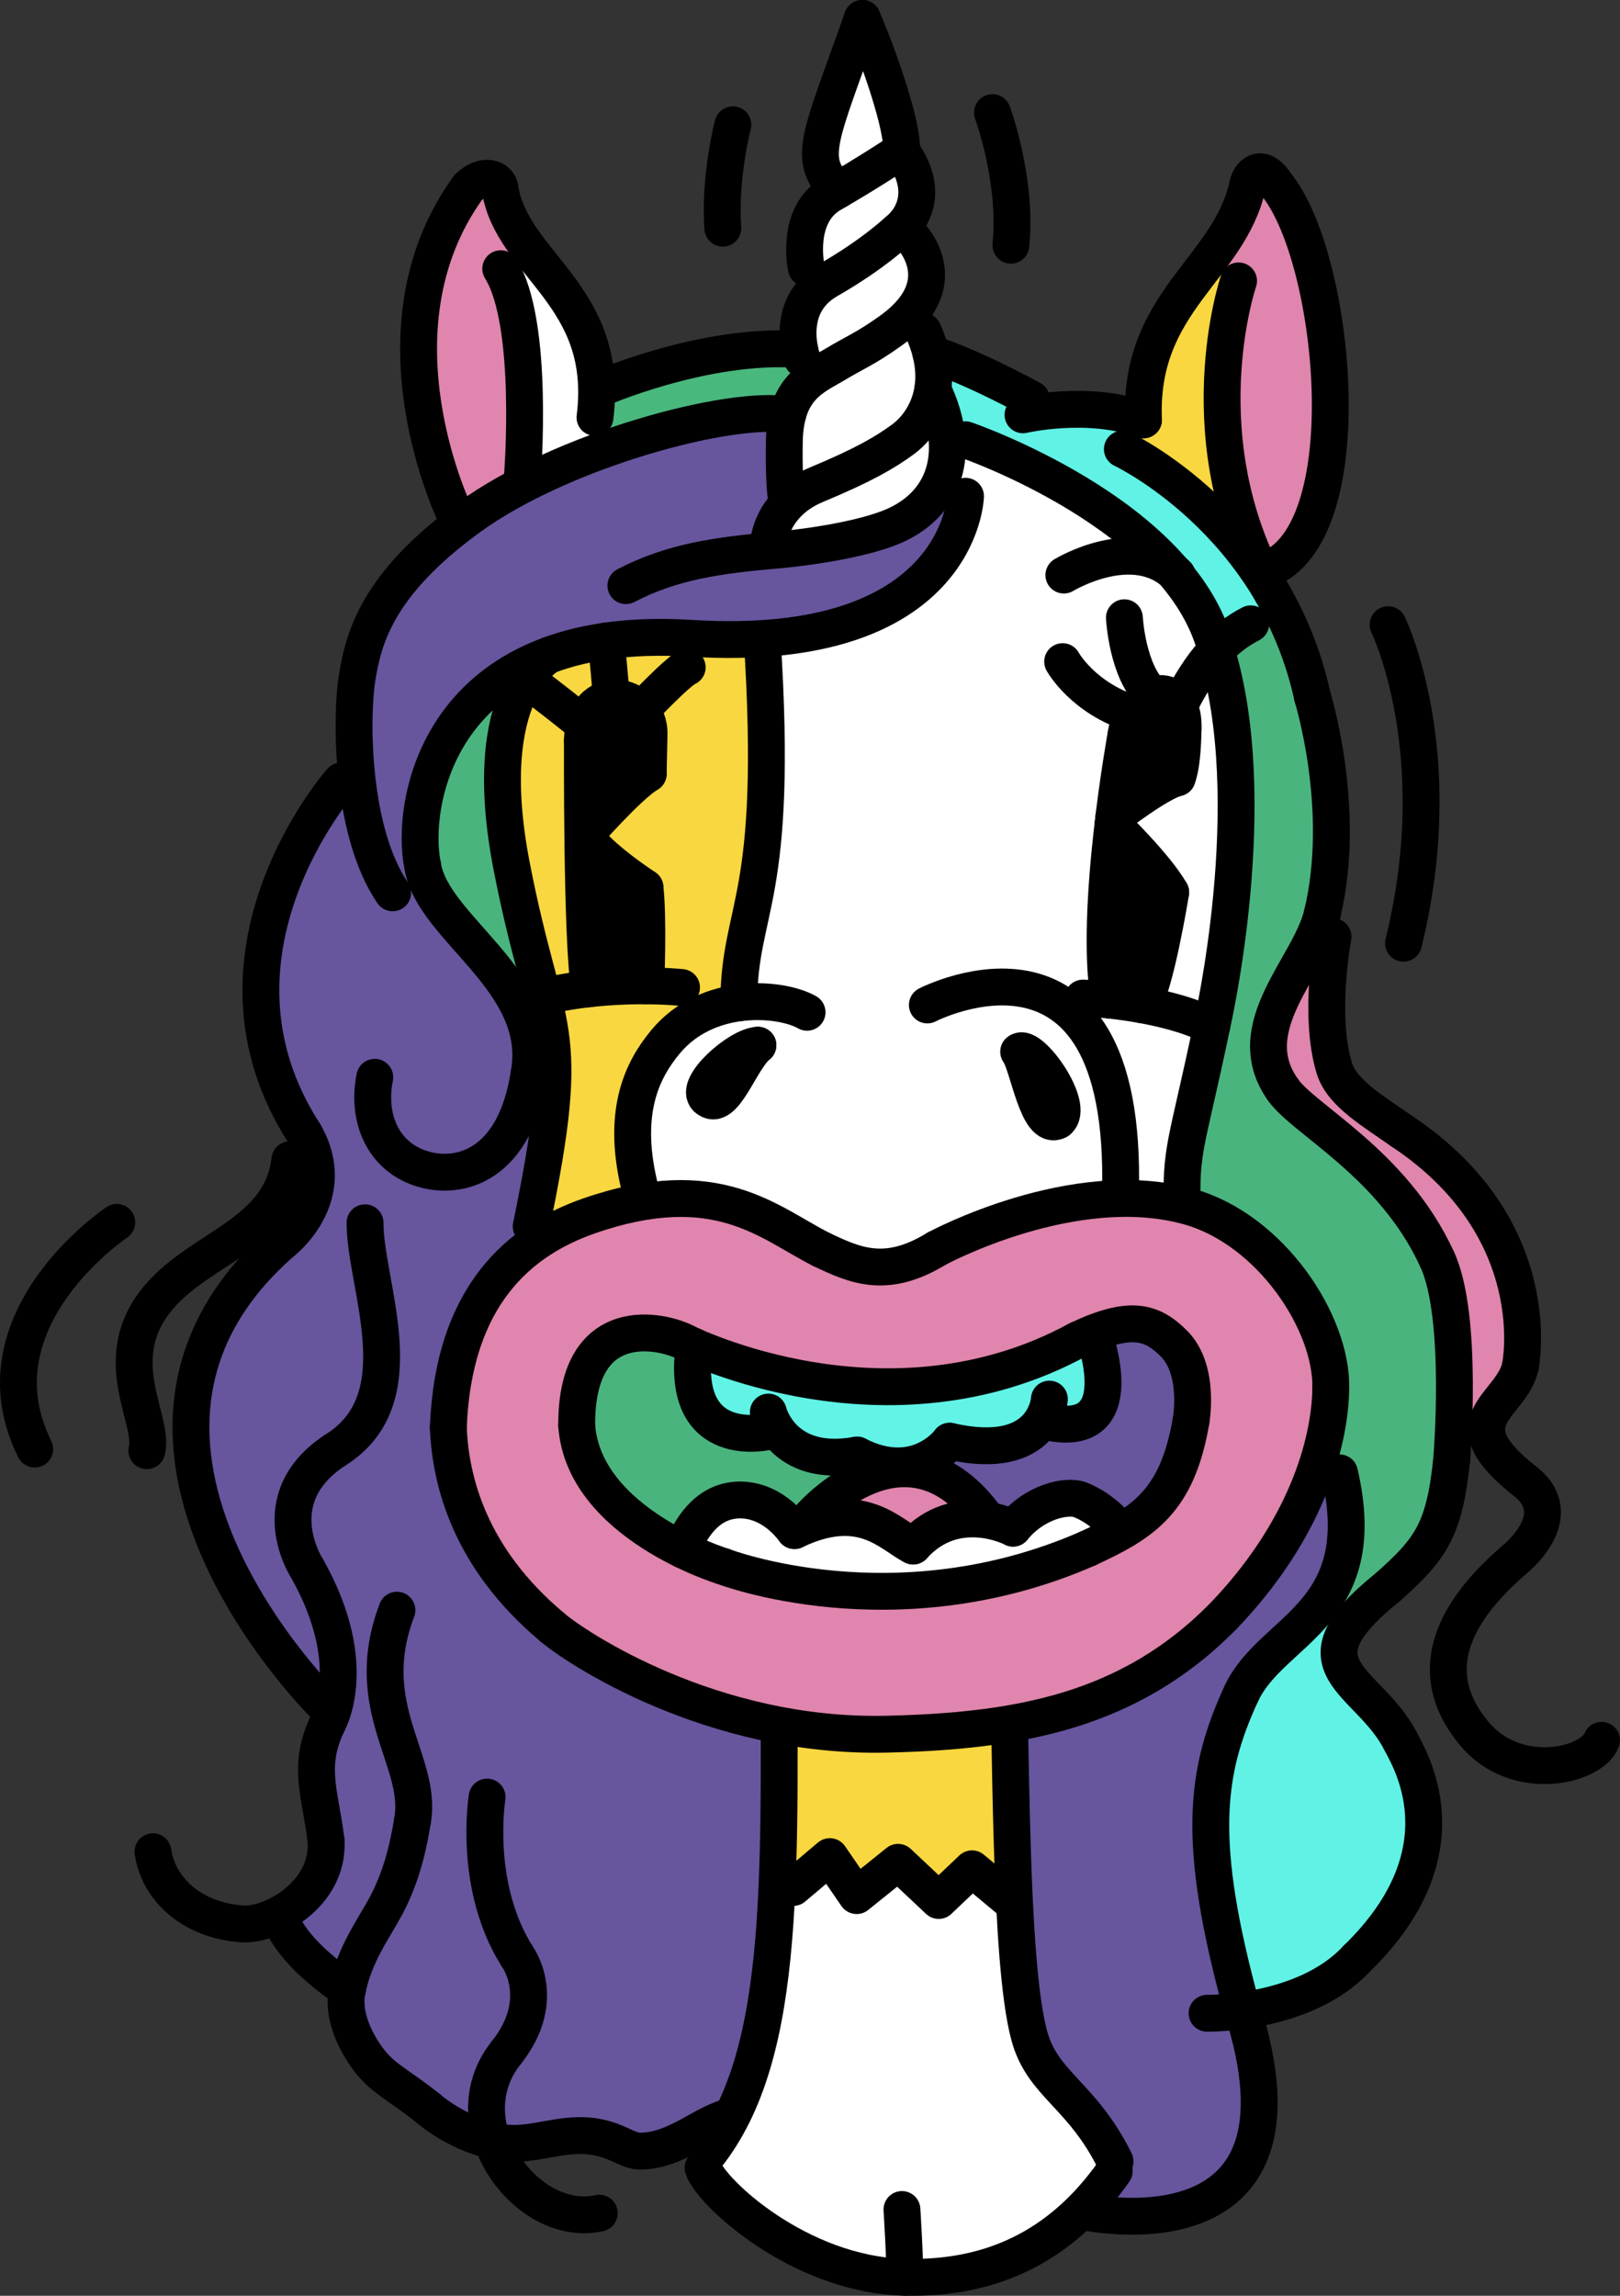 <svg version="1.1" xmlns="http://www.w3.org/2000/svg" xmlns:xlink="http://www.w3.org/1999/xlink" x="0px" y="0px"
	 viewBox="0 0 373.807 529.708" style="enable-background:new 0 0 373.807 529.708;" xml:space="preserve">
<rect x="0" y="0" width="373.807" height="529.708" fill="#333333" stroke="none"/>
<g id="n0901">
	<g>
		<g>
			
				<path style="fill:none;stroke:#000000;stroke-width:8.504;stroke-linecap:round;stroke-linejoin:round;stroke-miterlimit:22.926;" d="
				M169.109,28.788c0,0-3.149,11.881-2.322,23.866"/>
			
				<path style="fill:none;stroke:#000000;stroke-width:8.504;stroke-linecap:round;stroke-linejoin:round;stroke-miterlimit:22.926;" d="
				M229.011,25.988c0,0,5.763,15.662,4.248,30.59"/>
			
				<path style="fill:none;stroke:#000000;stroke-width:8.504;stroke-linecap:round;stroke-linejoin:round;stroke-miterlimit:22.926;" d="
				M320.292,144.127c0,0,14.438,29.438,3.562,73.501"/>
			
				<path style="fill:none;stroke:#000000;stroke-width:8.504;stroke-linecap:round;stroke-linejoin:round;stroke-miterlimit:22.926;" d="
				M26.948,282.034c0,0-33.75,22.5-18.938,52.312"/>
		</g>
		<g>
			<polygon style="fill-rule:evenodd;clip-rule:evenodd;fill:#E085AD;" points="108.229,119.377 104.104,112.252 99.84,98.796 
				97.584,81.176 98.92,65.338 103.17,52.017 108.745,41.428 112.006,41.138 115.354,43.439 116.967,49.019 121.778,57.059 
				115.541,62.002 118.178,68.201 119.707,75.193 120.586,82.75 120.956,89.446 121.041,97.3 120.856,104.457 120.538,110.009 
				115.561,114.613 108.229,119.377 			"/>
			<polygon style="fill-rule:evenodd;clip-rule:evenodd;fill:#FFFFFF;" points="139.315,103.744 137.291,96.314 137.631,88.702 
				136.331,80.444 132.879,72.23 128.026,65.032 121.778,57.059 116.178,63.501 118.178,68.201 119.707,75.193 120.784,85.623 
				121.016,94.864 120.905,102.562 120.53,111.877 128.331,108.137 139.315,103.744 			"/>
			<polygon style="fill-rule:evenodd;clip-rule:evenodd;fill:#49B87D;" points="184.528,80.638 173.006,80.8 156.795,83.633 
				146.788,86.557 137.631,88.702 137.291,96.314 139.868,103.546 148.901,100.597 158.969,97.945 169.077,96.062 181.752,95.709 
				185.502,88.934 188.551,86.51 184.528,80.638 			"/>
			<path style="fill-rule:evenodd;clip-rule:evenodd;fill:#FFFFFF;" d="M198.979,4.252l-3.797,10.611l-3.945,11.32l-1.916,8.601
				l2.533,9.969l-5.127,6.222l-1.057,7.398l2.371,8.547l-3.322,5.618c0,0-0.699,9.177-0.541,8.077
				c0.158-1.101,2.85,7.108,2.85,7.108l-5.275,7.987l-0.789,11.242l0.766,9.051l-4.5,10.5l9.443-0.438l9.418-1.662l11.818-3.823
				l6.883-5.646l3.57-8.432l-0.338-8.585l-2.567-11.203l-2.416-10.274l-1.916-5.457l2.602-6.247l-1.135-6.573l-4.848-5.401
				l3.766-7.526l-2.84-9.405l-1.885-9.138l-2.73-9.097l-2.939-8.118L198.979,4.252L198.979,4.252z"/>
			<polygon style="fill-rule:evenodd;clip-rule:evenodd;fill:#4AB47F;" points="218.192,102.209 226.204,102.297 236.448,106.729 
				248.305,113.144 258.34,119.965 268.172,128.727 275.819,138.657 280.7,150.264 283.731,163.966 284.971,176.372 
				285.151,191.326 284.372,204.789 282.799,218.651 280.557,232.167 277.444,246.802 273.872,262.93 272.854,279.503 
				266.848,351.552 290.553,334.628 294.368,341.802 295.963,348.315 295.963,348.315 304.065,339.608 310.364,347.211 
				310.159,357.733 304.932,369.961 311.536,374.758 319.422,366.862 328.264,358.049 333.44,346.636 335.28,331.938 
				335.579,316.968 334.463,301.338 328.793,285.136 319.159,272.35 308.971,262.875 299.317,254.921 293.707,247.093 
				293.313,236.654 298.028,225.713 303.508,215.46 306.581,202.599 306.95,184.441 303.21,162.05 297.26,143.974 289.596,128.998 
				280.303,119.58 268.391,109.409 260.03,104.162 262.454,96.402 252.313,94.682 239.34,95.175 233.479,96.127 229.916,89.002 
				225.163,85.976 219.124,83.151 215.225,83.723 216.741,92.315 218.192,102.209 			"/>
			<polygon style="fill-rule:evenodd;clip-rule:evenodd;fill:#F9D740;" points="278.901,60.132 285.792,64.814 283.594,73.927 
				282.223,85.018 282.165,97.756 283.338,108.062 285.637,118.104 282.075,121.427 274.346,114.495 264.211,106.785 
				258.979,103.627 263.854,96.877 264.309,87.97 267.086,78.216 272.563,68.604 278.901,60.132 			"/>
			<path style="fill-rule:evenodd;clip-rule:evenodd;fill:#E085AD;" d="M289.596,128.998l5.945-2.496l4.936-4.403l4.971-10.629
				l1.672-8.898l0.467-12.88l-0.938-11.396l-2.896-14.803l-4.318-12.492l-5.018-8.5l-3.594-2.871l-2.969,3.245l-2.172,6.432
				l-3.527,6.26l-3.254,4.564l6.891,4.682l-2.197,9.112l-1.108,8.966c0,0-0.297,9.424-0.293,8.495
				c0.004-0.929,0.363,11.048,0.363,11.048l1.27,8.264l2.338,9.154L289.596,128.998L289.596,128.998z"/>
			<polygon style="fill-rule:evenodd;clip-rule:evenodd;fill:#67559E;" points="181.752,95.709 181.229,103.184 181.51,112.486 
				180.567,117.566 176.875,127.135 188.924,125.667 202,122.491 212.473,116.835 216.358,112.527 222.791,114.502 220.856,122.407 
				213.565,133.313 203.081,140.756 183.176,146.601 167.709,147.565 152.338,147.055 138.114,148.177 124.704,151.943 
				111.622,160.037 103.374,170.02 97.971,183.877 97.188,197.712 102.776,210.275 113.116,222.378 119.747,232.278 
				122.403,245.267 127.231,254.695 125.44,267.915 123.75,277.115 122.573,282.972 304.065,339.608 303.935,356.643 
				261.14,400.357 261.203,417.607 261.251,433.729 261.251,511.029 241.346,511.36 187.525,487.296 168.047,490.685 
				157.35,493.672 147.981,496.33 140.457,493.804 128.739,493.193 118.198,494.54 106.686,491.478 96.522,484.694 84.784,474.873 
				79.979,463.795 80.354,458.151 73.356,453.858 66.258,445.853 64.213,441.816 69.532,438.123 73.848,432.238 75.229,424.628 
				74.221,411.315 74.282,400.822 77.926,388.774 70.26,388.347 60.877,376.512 52.547,362.446 46.858,348.094 44.182,333.434 
				44.983,319.707 48.668,308.053 54.512,298.06 61.627,289.815 69.774,281.353 72.819,273.673 70.26,261.597 63.372,247.557 
				60.299,232.01 61.405,216.236 65.159,203.411 71.741,190.077 77.663,181.473 82.332,179.321 81.7,166.96 82.961,153.31 
				87.196,141.518 94.131,131.825 104.52,122.189 115.561,114.613 129.325,107.74 143.383,102.335 158.969,97.945 171.161,95.799 
				181.752,95.709 			"/>
			<polygon style="fill-rule:evenodd;clip-rule:evenodd;fill:#4AB47F;" points="116.096,156.559 118.731,162.091 116.596,170.589 
				115.987,182.521 116.823,192.332 119.116,205.058 121.772,217.063 125.262,229.986 119.747,232.278 115.161,225.43 
				106.776,214.958 100.743,207.424 97.188,197.712 98.266,182.596 102.25,172.02 109.717,161.837 116.096,156.559 			"/>
			<path style="fill-rule:evenodd;clip-rule:evenodd;fill:#F9D740;" d="M175.444,147.083l0.861,7.897l0.504,14.978l-0.166,14.42
				l-1.223,14.571l-2.387,13.05l-2.303,13.43l0.619,5.865l-8.414,2.145l-9.322,6.886l-5.357,8.778l-2.27,11.789l0.68,8.483
				l1.235,35.933l-9.695,2.357l-9.557,3.785l-6.077-28.477l1.717-8.798l2.045-12.869l1.182-10.733l-0.205-9.456l-2.43-12.637
				l-4.498-17.69l-3.252-16.303l-0.961-15.555l1.494-12.592l0.498-10.35l6.541-4.047l10.992-3.317l16.643-1.571l10.75,0.409
				C163.088,147.464,175.473,147.36,175.444,147.083L175.444,147.083z"/>
			<polygon style="fill-rule:evenodd;clip-rule:evenodd;" points="136.061,228.124 149.01,227.466 149.252,214.773 148.911,205.624 
				140.737,198.799 135.049,192.642 141.803,185.367 149.573,178.534 149.694,168.063 147.899,163.872 143.016,161.126 
				137.069,163.111 134.385,171.034 134.385,179.708 136.061,228.124 			"/>
			<path style="fill-rule:evenodd;clip-rule:evenodd;fill:#FFFFFF;" d="M148.327,279.294l-1.281-7.655l-1.059-10.747l2.27-11.789
				c0,0,4.248-7.535,5.357-8.778c1.111-1.243,9.322-6.886,9.322-6.886l7.545-3.015l1.4-11.71l2.346-13.24l2.129-15.859l0.484-14.499
				l-0.324-15.559l-0.65-12.193l13.029-1.769l12.148-4.242l12.522-8.041l7.291-10.906l1.935-7.905l-6.215-3.785
				c0,0,1.027-8.514,2.004-8.503c0.977,0.01,6.648-0.274,6.648-0.274l11.219,4.789l9.568,5.057l10.377,6.726l11.779,10.215
				l8.996,12.335l5.047,16.053l2.135,13.054l0.875,16.008l-0.537,14.566l-2.068,19.168l-3.016,16.842l-3.947,18.114l-2.371,11.497
				l-0.432,13.14l-11.488-0.962l-14.809,1.211l-11.334,2.715l-12.48,5.899l-9.715,3.447l-10.143,2.529l-11.695-3.266l-9.094-4.939
				l-12.553-5.762l-11.482-1.833L148.327,279.294L148.327,279.294z"/>
			<polygon style="fill-rule:evenodd;clip-rule:evenodd;" points="255.946,230.751 263.561,231.843 267.608,219.098 269.84,207.649 
				267.743,200.241 260.204,193.709 257.012,188.517 265.905,182.299 272.172,177.605 273.008,168.373 271.223,161.61 
				267.1,160.059 261.385,164.692 259.415,171.886 258.305,178.939 255.42,205.132 255.006,218.794 255.946,230.751 			"/>
			<path style="fill-rule:evenodd;clip-rule:evenodd;fill:#5FF2E5;" d="M217.174,83.437l7.988,2.539l4.754,3.026l3.563,7.125
				l8.611-1.243l12.27-0.045l8.094,1.563l-2.424,7.76l9.248,6.478l11.129,9.045l9.189,9.312l5.883,11.327l-7.916,4.177l-7.021,5.25
				l-4.723-11.095l-6.84-9.065l-8.605-8.029l-10.682-7.565l-10.051-5.684l-11.348-5.199l-3.064-1.175l-6.598,0.274l-1.383-6.43
				l-1.266-7.765C215.983,88.019,217.415,83.513,217.174,83.437L217.174,83.437z"/>
			<polygon style="fill-rule:evenodd;clip-rule:evenodd;fill:#E085AD;" points="301.514,219.191 307.188,222.66 306.221,233.991 
				307.303,244.292 314.649,254.784 326.567,263.176 338.038,273.729 346.344,286.549 350.321,298.663 351.329,308.803 
				350.006,317.604 343.079,329.108 335.424,328.808 335.579,316.968 334.043,300.139 330.135,287.561 320.942,274.717 
				313.207,266.536 301.299,256.624 294.514,248.218 293.313,236.654 298.028,225.713 301.514,219.191 			"/>
			<path style="fill-rule:evenodd;clip-rule:evenodd;fill:#67559E;" d="M232.346,399.823l12.439-2.764l12.844-4.717l14.838-8.835
				l11.984-10.943l8.693-10.972l6.365-10.802l4.555-11.183l5.234,1.159l1.025,8.441l0.062,6.938l-2.842,7.7l-5.521,9.596
				l-8.252,7.884c0,0-7.93,5.929-6.998,6.509c0.934,0.581-3.701,11.145-3.701,11.145l-2.875,11.354l-0.643,16.223l1.543,12.945
				l2.545,12.49l3.098,11.901l1.979,7.122l1.629,9.684l0.016,8.295l-4.312,12.279l-9.15,7.217l-11.488,2.703l-9.381-0.059
				l-6.664-0.959l5.205-5.825l2.531-3.408l-2.4-6.934l-7.566-9.781l-8.047-10.902l-3.756-14.745l-1.652-16.409l-0.547-13.828
				l-0.359-13.502L232.346,399.823L232.346,399.823z"/>
			<path style="fill-rule:evenodd;clip-rule:evenodd;fill:#5FF2E5;" d="M304.786,368.645l7.172,5.549l-2.902,6.031l2.641,7.473
				l7.15,7.791l5.053,7.644l3.588,9.166l0.98,10.031l-1.514,8.417l-3.369,7.81l-8.32,11.135l-8.959,7.689l-9.254,4.169l-10.65,1.284
				l-2.758-10.842l-2.953-15.047l-1.287-14.05l1.305-15.386l5.193-15.575l6.541-9.306l8.033-7.707
				C300.475,374.921,305.485,369.187,304.786,368.645L304.786,368.645z"/>
			
				<path style="fill:none;stroke:#000000;stroke-width:8.504;stroke-linecap:round;stroke-linejoin:round;stroke-miterlimit:22.926;" d="
				M137.291,96.314c3.563-28.312-19.125-35.062-21.937-52.875"/>
			
				<path style="fill:none;stroke:#000000;stroke-width:8.504;stroke-linecap:round;stroke-linejoin:round;stroke-miterlimit:22.926;" d="
				M105.313,119.377c0,0-21.333-42.938,2.728-76.126"/>
			
				<path style="fill:none;stroke:#000000;stroke-width:8.504;stroke-linecap:round;stroke-linejoin:round;stroke-miterlimit:22.926;" d="
				M115.354,43.439c-0.188-2.25-3.75-3.75-7.312-0.188"/>
			
				<path style="fill:none;stroke:#000000;stroke-width:8.504;stroke-linecap:round;stroke-linejoin:round;stroke-miterlimit:22.926;" d="
				M120.538,110.009c0,0,2.879-35.444-4.996-48.007"/>
			
				<path style="fill:none;stroke:#000000;stroke-width:8.504;stroke-linecap:round;stroke-linejoin:round;stroke-miterlimit:22.926;" d="
				M185.104,82.814c0,0-4.5-12.188,6-18.188s16.125-11.438,16.125-11.438s9.187-6.562,0.75-18.375"/>
			
				<path style="fill:none;stroke:#000000;stroke-width:8.504;stroke-linecap:round;stroke-linejoin:round;stroke-miterlimit:22.926;" d="
				M186.041,61.814c0,0-2.625-12.188,5.813-17.062c8.437-4.875,14.062-8.625,16.125-9.938"/>
			
				<path style="fill:none;stroke:#000000;stroke-width:8.504;stroke-linecap:round;stroke-linejoin:round;stroke-miterlimit:22.926;" d="
				M193.325,43.897c-7.312-7.312-4.203-11.667,5.654-39.645"/>
			
				<path style="fill:none;stroke:#000000;stroke-width:8.504;stroke-linecap:round;stroke-linejoin:round;stroke-miterlimit:22.926;" d="
				M207.979,34.814c0.562-5.25-5.25-21.938-9-30.562"/>
			
				<path style="fill:none;stroke:#000000;stroke-width:8.504;stroke-linecap:round;stroke-linejoin:round;stroke-miterlimit:22.926;" d="
				M209.291,53.564c-1.158-1.168,13.152,10.749-3.937,22.875c-5.781,4.102-7.932,4.796-12.75,7.688
				c-4.818,2.892-11.438,5.251-11.625,17.812c-0.188,12.562,0.75,14.062,0.75,14.062"/>
			
				<path style="fill:none;stroke:#000000;stroke-width:8.504;stroke-linecap:round;stroke-linejoin:round;stroke-miterlimit:22.926;" d="
				M177.229,126.502c0,0-0.188-9.938,11.062-14.625s15.938-7.5,20.063-10.5s10.687-11.438,4.687-24.938"/>
			
				<path style="fill:none;stroke:#000000;stroke-width:8.504;stroke-linecap:round;stroke-linejoin:round;stroke-miterlimit:22.926;" d="
				M237.98,92.092c0,0-13.323-7.365-23.161-10.478"/>
			
				<path style="fill:none;stroke:#000000;stroke-width:8.504;stroke-linecap:round;stroke-linejoin:round;stroke-miterlimit:22.926;" d="
				M137.786,89.943c0,0,24.605-10.919,46.742-9.305"/>
			
				<path style="fill:none;stroke:#000000;stroke-width:8.504;stroke-linecap:round;stroke-linejoin:round;stroke-miterlimit:22.926;" d="
				M236.052,95.709c0,0,15.052-3.52,27.802,1.168"/>
			
				<path style="fill:none;stroke:#000000;stroke-width:8.504;stroke-linecap:round;stroke-linejoin:round;stroke-miterlimit:22.926;" d="
				M287.854,42.876c-4.312,19.313-25.125,26.625-24,54"/>
			
				<path style="fill:none;stroke:#000000;stroke-width:8.504;stroke-linecap:round;stroke-linejoin:round;stroke-miterlimit:22.926;" d="
				M294.417,42.502c13.312,16.125,19.826,76.569-0.049,88.007"/>
			
				<path style="fill:none;stroke:#000000;stroke-width:8.504;stroke-linecap:round;stroke-linejoin:round;stroke-miterlimit:22.926;" d="
				M287.854,42.876c0.375-2.438,3.146-5.701,6.562-0.375"/>
			
				<path style="fill:none;stroke:#000000;stroke-width:8.504;stroke-linecap:round;stroke-linejoin:round;stroke-miterlimit:22.926;" d="
				M215.229,89.844c7.111,15.005,2.506,26.705-9.307,31.669c-6.619,2.78-18.377,4.68-26.699,5.41
				c-13.844,1.214-24.172,2.671-34.807,8.204"/>
			
				<path style="fill:none;stroke:#000000;stroke-width:8.504;stroke-linecap:round;stroke-linejoin:round;stroke-miterlimit:22.926;" d="
				M181.752,95.709c-13.312-2.25-52.148,8.105-73.523,23.668c-21.375,15.562-24.344,28.047-25.807,36.876
				s-1.568,35.499,8.182,49.749"/>
			
				<path style="fill:none;stroke:#000000;stroke-width:8.504;stroke-linecap:round;stroke-linejoin:round;stroke-miterlimit:22.926;" d="
				M285.792,64.814c0,0-12.799,37.444,8.576,73.444"/>
			
				<path style="fill:none;stroke:#000000;stroke-width:8.504;stroke-linecap:round;stroke-linejoin:round;stroke-miterlimit:22.926;" d="
				M258.979,103.627c0,0,35.062,16.5,43.875,57.188"/>
			
				<path style="fill:none;stroke:#000000;stroke-width:8.504;stroke-linecap:round;stroke-linejoin:round;stroke-miterlimit:22.926;" d="
				M302.854,160.814c0,0,8.062,25.875,2.25,50.063"/>
			
				<path style="fill:none;stroke:#000000;stroke-width:8.504;stroke-linecap:round;stroke-linejoin:round;stroke-miterlimit:22.926;" d="
				M222.791,101.471c0,0,49.688,16.969,57.75,48.281"/>
			
				<path style="fill:none;stroke:#000000;stroke-width:8.504;stroke-linecap:round;stroke-linejoin:round;stroke-miterlimit:22.926;" d="
				M245.479,132.689c0,0,16.096-9.796,26.143-0.023"/>
			
				<path style="fill:none;stroke:#000000;stroke-width:8.504;stroke-linecap:round;stroke-linejoin:round;stroke-miterlimit:22.926;" d="
				M279.604,236.753c0,0,12-51.75,0.938-87.001"/>
			
				<path style="fill:none;stroke:#000000;stroke-width:8.504;stroke-linecap:round;stroke-linejoin:round;stroke-miterlimit:22.926;" d="
				M288.604,143.939c-6.188,3.188-11.438,8.625-16.688,19.312"/>
			
				<path style="fill:none;stroke:#000000;stroke-width:8.504;stroke-linecap:round;stroke-linejoin:round;stroke-miterlimit:22.926;" d="
				M272.854,279.503c-0.562-14.625,0.949-14.926,6.75-42.75"/>
			
				<path style="fill:none;stroke:#000000;stroke-width:8.504;stroke-linecap:round;stroke-linejoin:round;stroke-miterlimit:22.926;" d="
				M213.979,231.878c0,0,47.812-24.751,44.438,46.688"/>
			
				<path style="fill:none;stroke:#000000;stroke-width:8.504;stroke-linecap:round;stroke-linejoin:round;stroke-miterlimit:22.926;" d="
				M186.229,233.565c-5.957-3.404-22.887-4.902-32.615,6.759c-5.275,6.325-10.133,15.817-6.197,32.804"/>
			
				<path style="fill:none;stroke:#000000;stroke-width:8.504;stroke-linecap:round;stroke-linejoin:round;stroke-miterlimit:22.926;" d="
				M222.791,114.502c0,0-0.988,36.669-63.416,32.775c-58.57-3.653-64.834,38.663-61.834,52.538"/>
			
				<path style="fill:none;stroke:#000000;stroke-width:8.504;stroke-linecap:round;stroke-linejoin:round;stroke-miterlimit:22.926;" d="
				M122.104,247.628c3.75-21.375-22.307-33.348-24.562-47.813"/>
			
				<path style="fill:none;stroke:#000000;stroke-width:8.504;stroke-linecap:round;stroke-linejoin:round;stroke-miterlimit:22.926;" d="
				M86.479,248.565c-1.855,9.088,1.664,18.2,10.838,21.088c8.775,2.762,21.578-0.761,24.787-22.026"/>
			
				<path style="fill:none;stroke:#000000;stroke-width:8.504;stroke-linecap:round;stroke-linejoin:round;stroke-miterlimit:22.926;" d="
				M175.866,147.364c3.938,60.938-5.309,61.524-5.395,84.035"/>
			
				<path style="fill:none;stroke:#000000;stroke-width:8.504;stroke-linecap:round;stroke-linejoin:round;stroke-miterlimit:22.926;" d="
				M126.715,151.155c0,0-16.518,8.253-8.643,48.754s14.438,34.875,4.5,83.063"/>
			
				<path style="fill:none;stroke:#000000;stroke-width:8.504;stroke-linecap:round;stroke-linejoin:round;stroke-miterlimit:22.926;" d="
				M157.26,227.846c0,0-15.996-1.721-31.998,2.14"/>
			
				<path style="fill:none;stroke:#000000;stroke-width:8.504;stroke-linecap:round;stroke-linejoin:round;stroke-miterlimit:22.926;" d="
				M147.51,164.284c0,0,8.812-9.375,11.062-10.312"/>
			
				<path style="fill:none;stroke:#000000;stroke-width:8.504;stroke-linecap:round;stroke-linejoin:round;stroke-miterlimit:22.926;" d="
				M139.893,147.9c0,0,1.242,12.633,1.242,14.696"/>
			
				<path style="fill:none;stroke:#000000;stroke-width:8.504;stroke-linecap:round;stroke-linejoin:round;stroke-miterlimit:22.926;" d="
				M124.448,159.034c0,0,8.813,6.75,10.125,8.062"/>
			
				<path style="fill:none;stroke:#000000;stroke-width:8.504;stroke-linecap:round;stroke-linejoin:round;stroke-miterlimit:22.926;" d="
				M149.76,169.534c0.32-10.168-15.188-12.938-15.375,1.5"/>
			
				<path style="fill:none;stroke:#000000;stroke-width:8.504;stroke-linecap:round;stroke-linejoin:round;stroke-miterlimit:22.926;" d="
				M134.76,192.971c0,0,10.125-11.625,14.812-14.438"/>
			
				<line style="fill:none;stroke:#000000;stroke-width:8.504;stroke-linecap:round;stroke-linejoin:round;stroke-miterlimit:22.926;" x1="149.76" y1="169.534" x2="149.573" y2="178.534"/>
			
				<path style="fill:none;stroke:#000000;stroke-width:8.504;stroke-linecap:round;stroke-linejoin:round;stroke-miterlimit:22.926;" d="
				M134.385,171.034c0,0-0.209,47.056,1.676,57.09"/>
			
				<path style="fill:none;stroke:#000000;stroke-width:8.504;stroke-linecap:round;stroke-linejoin:round;stroke-miterlimit:22.926;" d="
				M148.823,204.784c0,0-11.609-7.597-13.773-12.142"/>
			
				<path style="fill:none;stroke:#000000;stroke-width:8.504;stroke-linecap:round;stroke-linejoin:round;stroke-miterlimit:22.926;" d="
				M149.01,227.466c0,0,0.658-15.379-0.188-22.683"/>
			
				<path style="fill:none;stroke:#000000;stroke-width:8.504;stroke-linecap:round;stroke-linejoin:round;stroke-miterlimit:22.926;" d="
				M259.823,169.534c1.875-12.001,14.25-13.312,13.125-0.188"/>
			
				<path style="fill:none;stroke:#000000;stroke-width:8.504;stroke-linecap:round;stroke-linejoin:round;stroke-miterlimit:22.926;" d="
				M249.885,230.284c0,0,17.812,0.562,29.719,6.469"/>
			
				<path style="fill:none;stroke:#000000;stroke-width:8.504;stroke-linecap:round;stroke-linejoin:round;stroke-miterlimit:22.926;" d="
				M259.823,169.534c0,0-7.398,40.515-3.877,61.218"/>
			
				<path style="fill:none;stroke:#000000;stroke-width:8.504;stroke-linecap:round;stroke-linejoin:round;stroke-miterlimit:22.926;" d="
				M270.135,205.909c0,0-3.584,22.057-6.574,25.935"/>
			
				<path style="fill:none;stroke:#000000;stroke-width:8.504;stroke-linecap:round;stroke-linejoin:round;stroke-miterlimit:22.926;" d="
				M257.012,188.517c0,0,10.498-8.108,14.623-9.046"/>
			
				<path style="fill:none;stroke:#000000;stroke-width:8.504;stroke-linecap:round;stroke-linejoin:round;stroke-miterlimit:22.926;" d="
				M272.948,169.346c0,0-0.043,6.9-1.312,10.125"/>
			
				<path style="fill:none;stroke:#000000;stroke-width:8.504;stroke-linecap:round;stroke-linejoin:round;stroke-miterlimit:22.926;" d="
				M259.448,142.533c0,0,0.654,12.565,6.514,17.814"/>
			
				<path style="fill:none;stroke:#000000;stroke-width:8.504;stroke-linecap:round;stroke-linejoin:round;stroke-miterlimit:22.926;" d="
				M245.198,152.658c0,0,4.566,8.337,16.188,12.034"/>
			
				<path style="fill:none;stroke:#000000;stroke-width:8.504;stroke-linecap:round;stroke-linejoin:round;stroke-miterlimit:22.926;" d="
				M256.803,190.268c0,0,9.957,9.641,13.332,15.641"/>
			
				<path style="fill:none;stroke:#000000;stroke-width:8.504;stroke-linecap:round;stroke-linejoin:round;stroke-miterlimit:22.926;" d="
				M33.885,334.722c1.875-7.125-9.426-21.381,2.953-35.655c9.928-11.448,28.068-14.515,30.047-31.47"/>
			
				<path style="fill:none;stroke:#000000;stroke-width:8.504;stroke-linecap:round;stroke-linejoin:round;stroke-miterlimit:22.926;" d="
				M78.698,180.221c0,0-35.25,39.938-8.438,81.376"/>
			
				<path style="fill:none;stroke:#000000;stroke-width:8.504;stroke-linecap:round;stroke-linejoin:round;stroke-miterlimit:22.926;" d="
				M65.573,286.159c0,0,12.938-10.312,4.688-24.562"/>
			
				<path style="fill:none;stroke:#000000;stroke-width:8.504;stroke-linecap:round;stroke-linejoin:round;stroke-miterlimit:22.926;" d="
				M75.416,393.977c0,0-63.436-61.798-9.844-107.817"/>
			
				<path style="fill:none;stroke:#000000;stroke-width:8.504;stroke-linecap:round;stroke-linejoin:round;stroke-miterlimit:22.926;" d="
				M35.291,427.254c1.332,8.815,9.129,15.844,20.613,16.655c6.643,0.47,20.141-6.774,19.324-19.281"/>
			
				<path style="fill:none;stroke:#000000;stroke-width:8.504;stroke-linecap:round;stroke-linejoin:round;stroke-miterlimit:22.926;" d="
				M84.229,282.128c0,14.626,12.188,40.688-6.938,52.5"/>
			
				<path style="fill:none;stroke:#000000;stroke-width:8.504;stroke-linecap:round;stroke-linejoin:round;stroke-miterlimit:22.926;" d="
				M70.916,362.003c0,0-10.687-16.125,6.375-27.375"/>
			
				<path style="fill:none;stroke:#000000;stroke-width:8.504;stroke-linecap:round;stroke-linejoin:round;stroke-miterlimit:22.926;" d="
				M75.416,398.003c0,0,8.25-13.312-4.5-36"/>
			
				<path style="fill:none;stroke:#000000;stroke-width:8.504;stroke-linecap:round;stroke-linejoin:round;stroke-miterlimit:22.926;" d="
				M75.229,424.628c-1.32-10.835-4.312-16.875,0.188-26.625"/>
			
				<path style="fill:none;stroke:#000000;stroke-width:8.504;stroke-linecap:round;stroke-linejoin:round;stroke-miterlimit:22.926;" d="
				M174.885,241.16c-4.5,0.187-14.812,9.376-11.812,12.188"/>
			
				<path style="fill:none;stroke:#000000;stroke-width:8.504;stroke-linecap:round;stroke-linejoin:round;stroke-miterlimit:22.926;" d="
				M174.885,241.16c-4.117,3.294-7.875,15.938-11.812,12.188"/>
			
				<path style="fill:none;stroke:#000000;stroke-width:8.504;stroke-linecap:round;stroke-linejoin:round;stroke-miterlimit:22.926;" d="
				M235.073,242.66c2.625-2.251,13.312,12.75,9,15.937"/>
			
				<path style="fill:none;stroke:#000000;stroke-width:8.504;stroke-linecap:round;stroke-linejoin:round;stroke-miterlimit:22.926;" d="
				M244.073,258.598c-4.688,2.438-6.75-12.75-9-15.937"/>
			
				<path style="fill:none;stroke:#000000;stroke-width:8.504;stroke-linecap:round;stroke-linejoin:round;stroke-miterlimit:22.926;" d="
				M136.354,492.879c6.209,0.775,8.254,3.534,11.627,3.451c8.691-0.214,14.578-7.033,21.738-8.248c0,0,18.104-5.637,37.183,6.462
				c19.078,12.099,31.854,16.496,42.466,15.631c0,0,56.721,13.033,37.033-47.342"/>
			
				<path style="fill:none;stroke:#000000;stroke-width:8.504;stroke-linecap:round;stroke-linejoin:round;stroke-miterlimit:22.926;" d="
				M98.854,486.504c0,0,6.861,6.162,16.67,7.795c7.027,1.169,13.281-2.268,20.83-1.42"/>
			
				<path style="fill:none;stroke:#000000;stroke-width:8.504;stroke-linecap:round;stroke-linejoin:round;stroke-miterlimit:22.926;" d="
				M64.438,441.701c0,0,0.9,7.257,15.713,17.382"/>
			
				<path style="fill:none;stroke:#000000;stroke-width:8.504;stroke-linecap:round;stroke-linejoin:round;stroke-miterlimit:22.926;" d="
				M112.401,414.646c0,0-3.375,20.438,6.938,36.75"/>
			
				<path style="fill:none;stroke:#000000;stroke-width:8.504;stroke-linecap:round;stroke-linejoin:round;stroke-miterlimit:22.926;" d="
				M119.338,451.396c0,0,7.312,9.75-2.438,22.125"/>
			
				<path style="fill:none;stroke:#000000;stroke-width:8.504;stroke-linecap:round;stroke-linejoin:round;stroke-miterlimit:22.926;" d="
				M138.276,510.646c-16.875,3.75-34.656-20.792-21.375-37.125"/>
			
				<path style="fill:none;stroke:#000000;stroke-width:8.504;stroke-linecap:round;stroke-linejoin:round;stroke-miterlimit:22.926;" d="
				M80.151,459.083c-1.086,4.737,0.826,10.542,4.633,15.79c3.424,4.721,6.932,5.922,14.07,11.631"/>
			
				<path style="fill:none;stroke:#000000;stroke-width:8.504;stroke-linecap:round;stroke-linejoin:round;stroke-miterlimit:22.926;" d="
				M95.151,420.271c-0.842,5.272-2.395,12.556-6.055,19.406c-2.969,5.552-7.26,11.137-8.945,19.406"/>
			
				<path style="fill:none;stroke:#000000;stroke-width:8.504;stroke-linecap:round;stroke-linejoin:round;stroke-miterlimit:22.926;" d="
				M91.588,371.521c-8.625,22.688,6.188,34.875,3.562,48.75"/>
			
				<path style="fill:none;stroke:#000000;stroke-width:8.504;stroke-linecap:round;stroke-linejoin:round;stroke-miterlimit:22.926;" d="
				M286.471,390.685c-8.438,18.188-10.383,34.273-0.07,72.148"/>
			
				<path style="fill:none;stroke:#000000;stroke-width:8.504;stroke-linecap:round;stroke-linejoin:round;stroke-miterlimit:22.926;" d="
				M278.526,464.521c0,0,22.5,0.375,34.5-12.562"/>
			
				<path style="fill:none;stroke:#000000;stroke-width:8.504;stroke-linecap:round;stroke-linejoin:round;stroke-miterlimit:22.926;" d="
				M323.151,401.708c1.797,3.671,15.75,25.125-10.125,50.25"/>
			
				<path style="fill:none;stroke:#000000;stroke-width:8.504;stroke-linecap:round;stroke-linejoin:round;stroke-miterlimit:22.926;" d="
				M309.088,339.833c7.688,33-15.607,35.891-22.617,50.852"/>
			
				<path style="fill:none;stroke:#000000;stroke-width:8.504;stroke-linecap:round;stroke-linejoin:round;stroke-miterlimit:22.926;" d="
				M295.963,251.333c-10.125-14.438,6.281-28.223,9.141-40.455"/>
			
				<path style="fill:none;stroke:#000000;stroke-width:8.504;stroke-linecap:round;stroke-linejoin:round;stroke-miterlimit:22.926;" d="
				M331.588,290.521c-10.125-22.125-30.938-32.25-35.625-39.188"/>
			
				<path style="fill:none;stroke:#000000;stroke-width:8.504;stroke-linecap:round;stroke-linejoin:round;stroke-miterlimit:22.926;" d="
				M334.963,336.833c0,0,2.812-33.188-3.375-46.312"/>
			
				<path style="fill:none;stroke:#000000;stroke-width:8.504;stroke-linecap:round;stroke-linejoin:round;stroke-miterlimit:22.926;" d="
				M320.151,366.271c9.938-8.812,13.125-13.125,14.812-29.438"/>
			
				<path style="fill:none;stroke:#000000;stroke-width:8.504;stroke-linecap:round;stroke-linejoin:round;stroke-miterlimit:22.926;" d="
				M323.151,401.708c-7.459-14.432-26.062-16.875-3-35.438"/>
			
				<path style="fill:none;stroke:#000000;stroke-width:8.504;stroke-linecap:round;stroke-linejoin:round;stroke-miterlimit:22.926;" d="
				M307.586,216.125c0,0-3.463,18.354,0.344,30.468c1.783,5.68,9.029,9.818,15.502,14.396"/>
			
				<path style="fill:none;stroke:#000000;stroke-width:8.504;stroke-linecap:round;stroke-linejoin:round;stroke-miterlimit:22.926;" d="
				M350.821,315.227c0,0,6.549-31.737-27.389-54.238"/>
			
				<path style="fill:none;stroke:#000000;stroke-width:8.504;stroke-linecap:round;stroke-linejoin:round;stroke-miterlimit:22.926;" d="
				M351.932,341.802c-18.213-14.274-3.137-17.09-1.111-26.575"/>
			
				<path style="fill:none;stroke:#000000;stroke-width:8.504;stroke-linecap:round;stroke-linejoin:round;stroke-miterlimit:22.926;" d="
				M349.307,359.989c0,0,12.938-10.125,2.625-18.188"/>
			
				<path style="fill:none;stroke:#000000;stroke-width:8.504;stroke-linecap:round;stroke-linejoin:round;stroke-miterlimit:22.926;" d="
				M369.555,401.542c-2.314,6-19.744,10.017-29.346-1.523c-5.965-7.17-13.092-20.879,9.098-40.029"/>
		</g>
	</g>
</g>
<g id="n0902">
	<g>
		<polygon style="fill-rule:evenodd;clip-rule:evenodd;fill:#F9D740;" points="179.684,371.024 189.407,372.476 200.895,373.155 
			215.944,372.648 232.346,370.823 232.704,412.01 233.024,424.761 233.34,434.874 224.291,431.191 216.604,438.504 
			207.229,429.691 197.147,436.622 190.725,429.017 179.786,436.021 179.77,425.336 179.729,414.085 179.684,371.024 		"/>
		<polygon style="fill-rule:evenodd;clip-rule:evenodd;fill:#FFFFFF;" points="162.229,500.191 167.143,492.008 172.68,482.011 
			177.573,467.995 178.893,456.509 179.581,444.465 179.786,436.021 190.725,429.017 197.666,437.379 207.229,429.691 
			216.604,438.504 224.291,431.191 233.51,438.877 234.237,449.935 235.694,461.414 239.471,474.661 247.137,484.227 
			253.184,491.671 257.292,498.691 251.034,508.466 239.573,517.854 227.854,523.058 214.989,525.316 199.106,524.254 
			182.573,518.01 171.061,510.265 162.229,500.191 		"/>
		
			<path style="fill:none;stroke:#000000;stroke-width:8.504;stroke-linecap:round;stroke-linejoin:round;stroke-miterlimit:22.926;" d="
			M179.684,371.024c0.039,59.653,2.42,102.542-16.705,126.542"/>
		
			<path style="fill:none;stroke:#000000;stroke-width:8.504;stroke-linecap:round;stroke-linejoin:round;stroke-miterlimit:22.926;" d="
			M232.346,370.823c1.061,31.428,0.482,81.424,5.129,98.787c3.068,11.459,12.092,13.498,19.816,29.081"/>
		
			<path style="fill:none;stroke:#000000;stroke-width:8.504;stroke-linecap:round;stroke-linejoin:round;stroke-miterlimit:22.926;" d="
			M162.229,500.191c1.687,5.438,22.025,24.62,46.478,25.24c19.199,0.487,35.783-6.442,48.397-24.49"/>
		
			<polyline style="fill:none;stroke:#000000;stroke-width:8.504;stroke-linecap:round;stroke-linejoin:round;stroke-miterlimit:22.926;" points="
			183.041,435.504 191.479,428.379 197.666,437.379 207.229,429.691 216.604,438.504 224.291,431.191 233.51,438.877 		"/>
		
			<path style="fill:none;stroke:#000000;stroke-width:8.504;stroke-linecap:round;stroke-linejoin:round;stroke-miterlimit:22.926;" d="
			M208.12,509.802c0,0,0.826,13.078,0.588,15.63"/>
	</g>
</g>
<g id="n0903">
	<g>
		<polygon style="fill-rule:evenodd;clip-rule:evenodd;fill:#E085AD;" points="201.258,292.255 192.323,289.394 182.096,284.139 
			169.543,278.377 153.194,276.919 138.631,279.651 123.446,286.788 112.161,298.361 106.786,311.818 103.545,327.344 
			106.456,345.166 114.118,361.065 126.315,374.509 140.379,383.681 156.866,391.32 173.614,396.716 190.413,399.58 
			210.666,399.826 226.223,398.505 244.786,395.06 261.085,388.656 273.665,380.414 284.452,370.565 293.145,359.593 301.788,343.2 
			306.219,328.946 306.45,313.986 300.237,299.094 290.524,286.272 278.561,279.881 262.585,276.583 246.557,277.752 
			228.032,282.881 215.415,288.967 201.258,292.255 		"/>
		<path style="fill-rule:evenodd;clip-rule:evenodd;fill:#4AB47F;" d="M160.149,310.663l-10.434-3.082l-10.369,3.002l-5.807,11.584
			l0.547,12.197l7.154,11.763l9.072,7.399c0,0,8.039,2.025,7.551,3.012c-0.486,0.985,4.15-6.592,4.15-6.592l9.621-3.827l9.113,4.188
			l4.217,2.353l7.012-7.168l6.945-4.284l-1.492-5.392l-8.156-0.23l-8.024-0.623l-4.949-4.477l-6.611-0.12l-7.033-4.243l-2.684-7.241
			L160.149,310.663L160.149,310.663z"/>
		<polygon style="fill-rule:evenodd;clip-rule:evenodd;fill:#67559E;" points="212.625,337.235 219.135,332.535 229.403,333.796 
			238.801,330.835 245.516,328.597 251.934,326.599 254.487,319.982 253.907,313.434 252.272,307.565 261.274,305.452 
			270.125,309.279 273.854,314.767 275.073,325.828 273.45,334.082 270.293,342.055 265.479,348.4 255.926,354.905 253.385,349.878 
			247.586,345.71 240.666,347.215 233.76,352.598 227.512,351.843 222.87,344.91 216.809,340.728 212.625,337.235 		"/>
		<polygon style="fill-rule:evenodd;clip-rule:evenodd;fill:#60F3E6;" points="160.149,310.663 159.973,318.881 162.657,326.122 
			169.69,330.365 177.29,330.301 181.25,334.962 189.27,337.084 197.76,335.723 209.102,338.112 219.135,332.535 229.403,333.796 
			238.801,330.835 247.024,328.127 254.071,322.794 254.135,314.68 252.454,307.522 242.065,312.385 228.469,317.068 
			213.813,319.566 198.081,319.74 185.266,318.165 171.278,314.759 160.149,310.663 		"/>
		<polygon style="fill-rule:evenodd;clip-rule:evenodd;fill:#E085AD;" points="188.754,351.739 190.338,346.827 197.581,341.866 
			206.538,338.22 213.815,339.599 222.87,344.91 227.512,351.843 219.52,353.043 212.793,355.628 203.036,352.648 195.268,351.118 
			188.754,351.739 		"/>
		<path style="fill-rule:evenodd;clip-rule:evenodd;fill:#FFFFFF;" d="M157.877,356.507l4.137-6.561l7.822-3.818l8.043,2.012
			l5.98,3.903c0,0,8.289-0.973,8.221-0.794c-0.07,0.18,8.791,0.974,8.791,0.974l8.117,3.566c0,0,5.94-0.829,7.168-1.454
			c1.229-0.624,11.355-2.492,11.355-2.492l6.248,0.755l6.906-5.383l8.561-1.174l6.699,8.864l-7.777,4.68l-14.879,3.836l-13.74,2.679
			l-17.318,1.062l-12.219-0.728l-14.201-2.418l-8.969-2.605L157.877,356.507L157.877,356.507z"/>
		
			<path style="fill:none;stroke:#000000;stroke-width:8.504;stroke-linecap:round;stroke-linejoin:round;stroke-miterlimit:22.926;" d="
			M189.51,288.285c-12.059-6.069-24.043-17.988-53.572-7.745c-16.002,5.55-31.328,18.357-32.49,48.808"/>
		
			<path style="fill:none;stroke:#000000;stroke-width:8.504;stroke-linecap:round;stroke-linejoin:round;stroke-miterlimit:22.926;" d="
			M216.135,288.098c0,0,31.781-17.235,58.385-9.643c18.684,5.332,32.879,26.705,32.553,41.893"/>
		
			<path style="fill:none;stroke:#000000;stroke-width:8.504;stroke-linecap:round;stroke-linejoin:round;stroke-miterlimit:22.926;" d="
			M189.51,288.285c7.875,3.749,15,6.938,26.625-0.188"/>
		
			<path style="fill:none;stroke:#000000;stroke-width:8.504;stroke-linecap:round;stroke-linejoin:round;stroke-miterlimit:22.926;" d="
			M127.448,375.473c5.137,4.443,36.566,25.617,77.234,24.657c30.059-0.71,55.938-5.176,77.641-27.282"/>
		
			<path style="fill:none;stroke:#000000;stroke-width:8.504;stroke-linecap:round;stroke-linejoin:round;stroke-miterlimit:22.926;" d="
			M307.073,320.348c-0.188,13.124-6.15,33.105-24.75,52.5"/>
		
			<path style="fill:none;stroke:#000000;stroke-width:8.504;stroke-linecap:round;stroke-linejoin:round;stroke-miterlimit:22.926;" d="
			M103.448,329.348c0.467,12.314,4.895,30.141,24,46.125"/>
		
			<path style="fill:none;stroke:#000000;stroke-width:8.504;stroke-linecap:round;stroke-linejoin:round;stroke-miterlimit:22.926;" d="
			M158.385,309.848c0,0,46.312,23.25,90.375-0.75"/>
		
			<path style="fill:none;stroke:#000000;stroke-width:8.504;stroke-linecap:round;stroke-linejoin:round;stroke-miterlimit:22.926;" d="
			M274.823,327.848c0,0,2.154-11.708-3.928-17.823c-5.215-5.243-10.225-6.528-22.135-0.927"/>
		
			<path style="fill:none;stroke:#000000;stroke-width:8.504;stroke-linecap:round;stroke-linejoin:round;stroke-miterlimit:22.926;" d="
			M158.385,309.848c-5.291-2.88-25.5-7.688-25.312,19.125"/>
		
			<path style="fill:none;stroke:#000000;stroke-width:8.504;stroke-linecap:round;stroke-linejoin:round;stroke-miterlimit:22.926;" d="
			M166.823,361.41c0,0-32.062-9.75-33.75-32.438"/>
		
			<path style="fill:none;stroke:#000000;stroke-width:8.504;stroke-linecap:round;stroke-linejoin:round;stroke-miterlimit:22.926;" d="
			M251.01,357.285c12.617-5.844,20.625-10.688,23.812-29.438"/>
		
			<path style="fill:none;stroke:#000000;stroke-width:8.504;stroke-linecap:round;stroke-linejoin:round;stroke-miterlimit:22.926;" d="
			M166.823,361.41c0,0,39.75,15.375,84.187-4.125"/>
		
			<path style="fill:none;stroke:#000000;stroke-width:8.504;stroke-linecap:round;stroke-linejoin:round;stroke-miterlimit:22.926;" d="
			M177.29,325.81c0,0,3.107,13.078,20.471,9.913"/>
		
			<path style="fill:none;stroke:#000000;stroke-width:8.504;stroke-linecap:round;stroke-linejoin:round;stroke-miterlimit:22.926;" d="
			M219.135,332.535c0,0-7.5,10.312-21.375,3.188"/>
		
			<path style="fill:none;stroke:#000000;stroke-width:8.504;stroke-linecap:round;stroke-linejoin:round;stroke-miterlimit:22.926;" d="
			M242.139,322.817c0,0-0.793,14.791-23.004,9.718"/>
		
			<path style="fill:none;stroke:#000000;stroke-width:8.504;stroke-linecap:round;stroke-linejoin:round;stroke-miterlimit:22.926;" d="
			M252.272,307.565c0,0,9.596,25.134-10.926,20.458"/>
		
			<path style="fill:none;stroke:#000000;stroke-width:8.504;stroke-linecap:round;stroke-linejoin:round;stroke-miterlimit:22.926;" d="
			M177.29,330.301c0,0-20.439,4.989-17.141-19.638"/>
		
			<path style="fill:none;stroke:#000000;stroke-width:8.504;stroke-linecap:round;stroke-linejoin:round;stroke-miterlimit:22.926;" d="
			M187.073,349.973c0,0,22.125-25.312,40.687,0.562"/>
		
			<path style="fill:none;stroke:#000000;stroke-width:8.504;stroke-linecap:round;stroke-linejoin:round;stroke-miterlimit:22.926;" d="
			M157.487,357.578c0,0,2.15-7.104,7.785-10.138c4.619-2.486,12.137-2.053,18.051,5.72"/>
		
			<path style="fill:none;stroke:#000000;stroke-width:8.504;stroke-linecap:round;stroke-linejoin:round;stroke-miterlimit:22.926;" d="
			M210.698,356.723c-5.271-2.604-11.775-11.035-27.375-3.562"/>
		
			<path style="fill:none;stroke:#000000;stroke-width:8.504;stroke-linecap:round;stroke-linejoin:round;stroke-miterlimit:22.926;" d="
			M233.76,352.598c0,0-13.113-6.91-23.062,4.125"/>
		
			<path style="fill:none;stroke:#000000;stroke-width:8.504;stroke-linecap:round;stroke-linejoin:round;stroke-miterlimit:22.926;" d="
			M258.587,353.094c0,0-3.968-4.977-9.36-7.053c-2.957-1.138-10.387,0.326-15.467,6.557"/>
	</g>
</g>
</svg>
